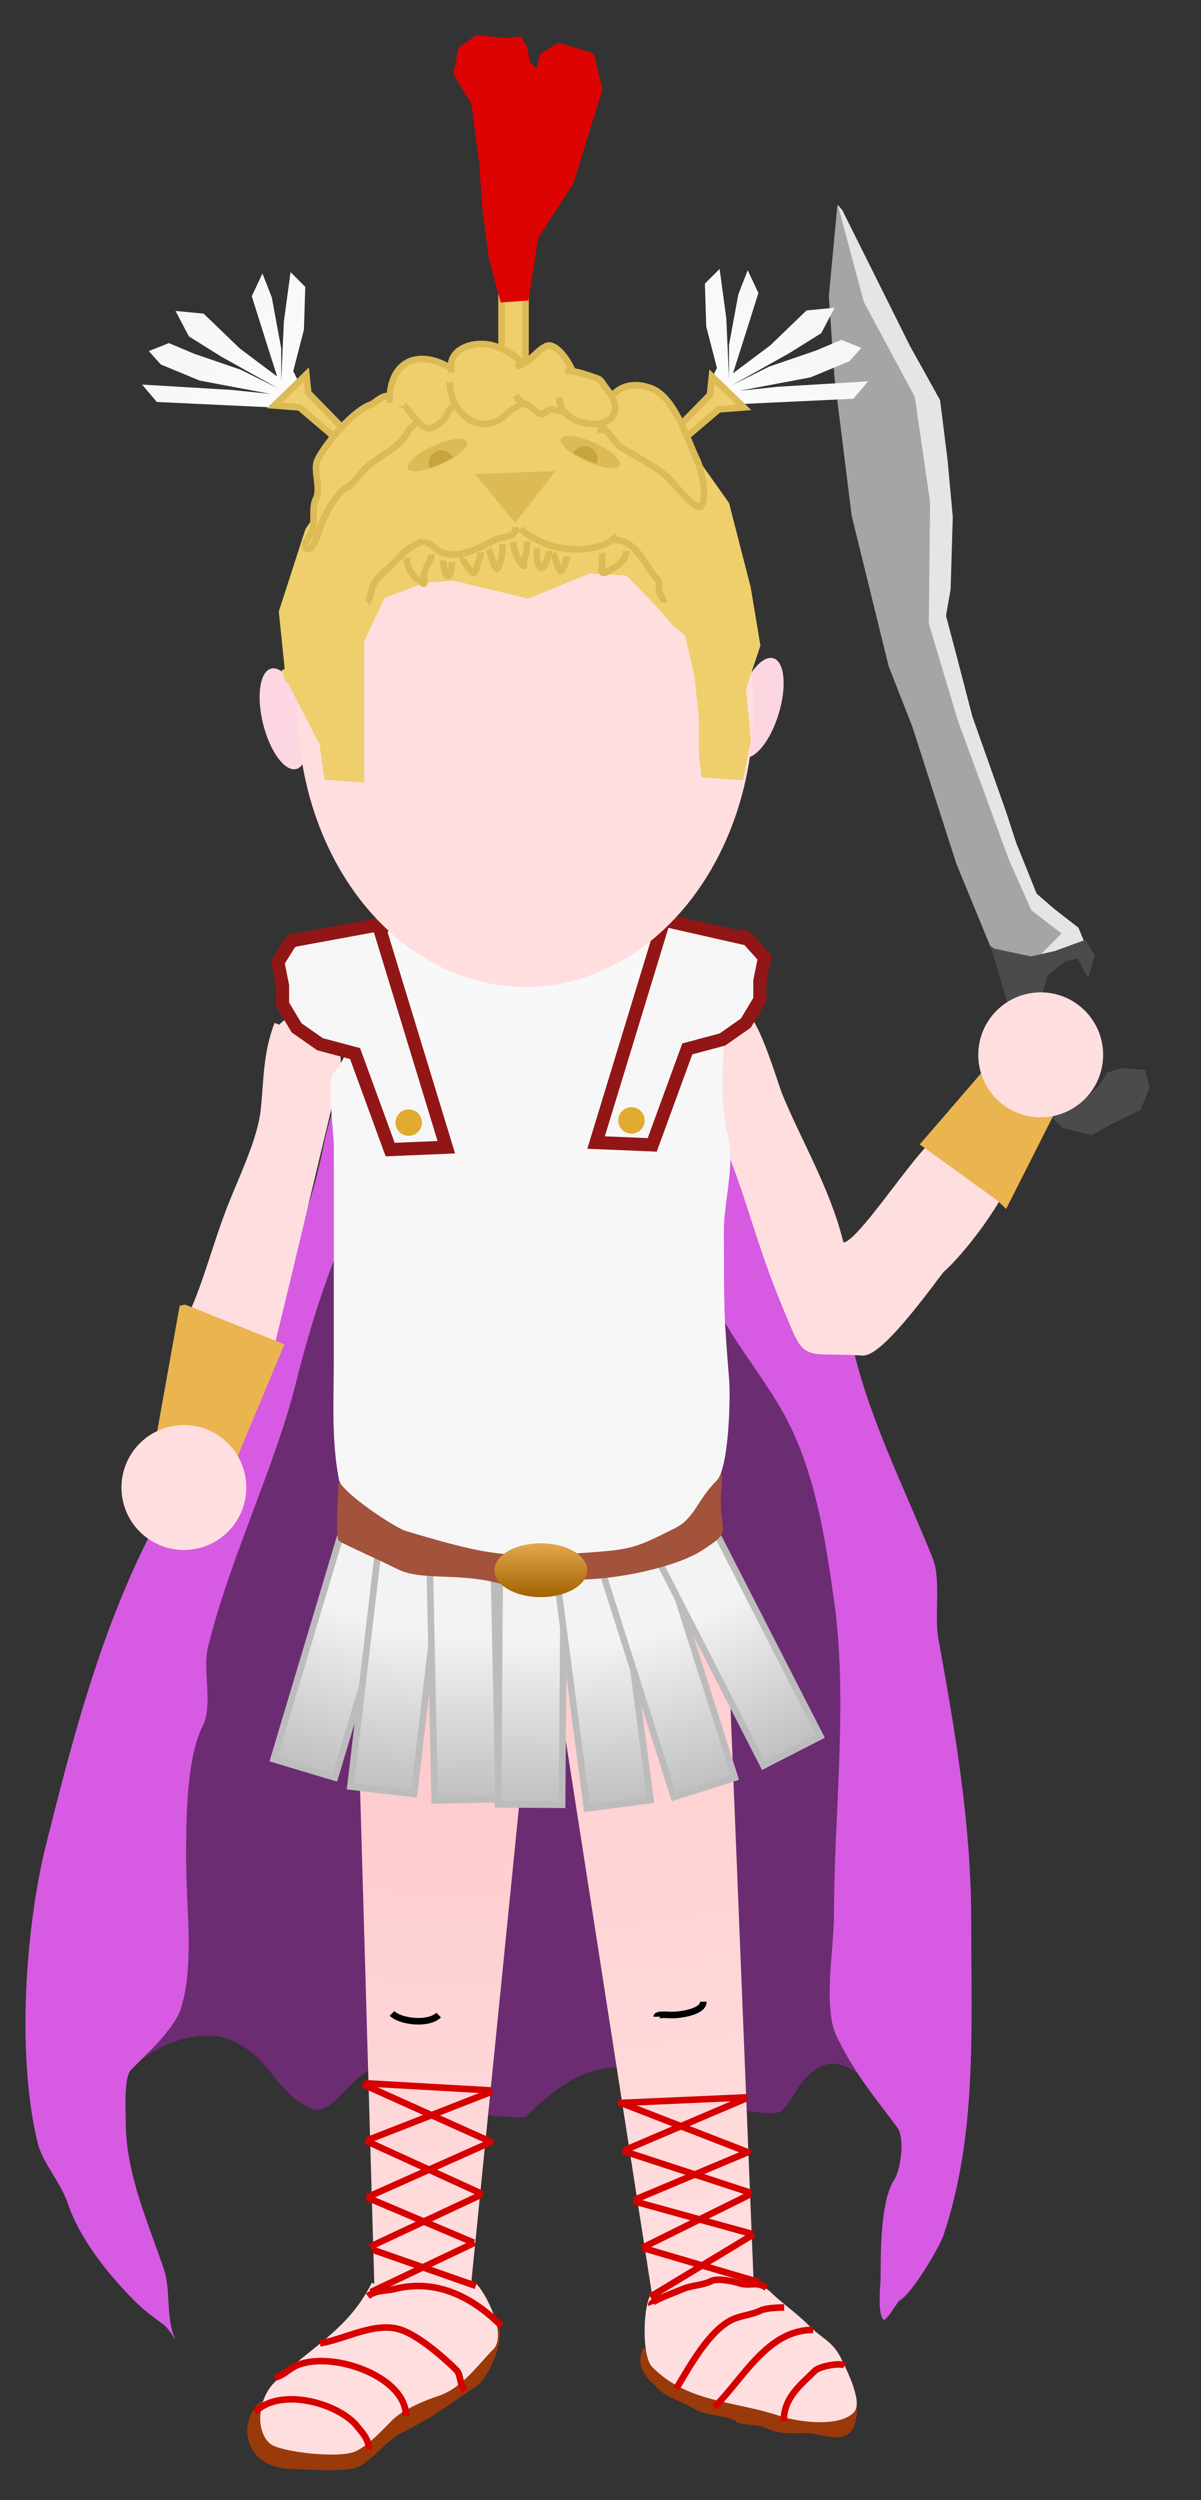<?xml version="1.0" encoding="utf-8"?>
<svg viewBox="-221.431 -65.172 182.934 380.504" character="caesar" xmlns="http://www.w3.org/2000/svg" xmlns:bx="https://boxy-svg.com">
  <rect x="-221.431" y="-65.172" width="182.934" height="380.504" fill="#333333" stroke="none"/>
  <defs>
    <pattern id="pattern-0" x="0" y="0" width="25" height="25" patternUnits="userSpaceOnUse" viewBox="0 0 100 100">
      <rect x="0" y="0" width="50" height="100" style="fill: black;"/>
    </pattern>
    <linearGradient id="gradient-10" gradientUnits="userSpaceOnUse" x1="222.21" y1="285.992" x2="222.21" y2="394.679" gradientTransform="matrix(0.999, 0.041, -0.074, 1.815, -346.272, -438.291)">
      <stop offset="0" style="stop-color: rgb(251, 177, 180);"/>
      <stop offset="1" style="stop-color: rgb(255, 222, 223);"/>
    </linearGradient>
    <linearGradient id="gradient-14" gradientUnits="userSpaceOnUse" x1="258.504" y1="280.615" x2="258.504" y2="392.227" gradientTransform="matrix(1, 0.005, -0.009, 1.701, -371.84, -383.86)">
      <stop offset="0" style="stop-color: rgb(255, 191, 193);"/>
      <stop offset="1" style="stop-color: rgb(255, 222, 223);"/>
    </linearGradient>
    <linearGradient id="gradient-4" gradientUnits="userSpaceOnUse" x1="235.997" y1="276.307" x2="235.997" y2="284.505" gradientTransform="matrix(1, 0, 0, 1, -375.058, -106.592)">
      <stop offset="0" style="stop-color: rgb(227, 168, 78);"/>
      <stop offset="1" style="stop-color: rgb(163, 98, 0);"/>
    </linearGradient>
    <linearGradient id="gradient-12" gradientUnits="userSpaceOnUse" x1="86.912" y1="82.072" x2="86.912" y2="182.851" gradientTransform="matrix(1, 0, 0, 1.004, -227.533, -11.955)">
      <stop offset="0" style="stop-color: rgb(248, 248, 248);"/>
      <stop offset="1" style="stop-color: rgb(246, 246, 246);"/>
    </linearGradient>
    <linearGradient id="gradient-0" gradientUnits="userSpaceOnUse" x1="73.278" y1="180.424" x2="73.278" y2="217.406" gradientTransform="matrix(1, 0.018, -0.012, 0.673, 2.584, 69.842)">
      <stop offset="0" style="stop-color: rgba(243, 243, 243, 1)"/>
      <stop offset="1" style="stop-color: rgba(192, 192, 192, 1)"/>
    </linearGradient>
    <linearGradient id="gradient-1" gradientUnits="userSpaceOnUse" x1="73.278" y1="180.424" x2="73.278" y2="217.406" gradientTransform="matrix(1, 0.018, -0.012, 0.673, 2.584, 69.842)">
      <stop offset="0" style="stop-color: rgba(243, 243, 243, 1)"/>
      <stop offset="1" style="stop-color: rgba(192, 192, 192, 1)"/>
    </linearGradient>
    <linearGradient id="gradient-2" gradientUnits="userSpaceOnUse" x1="73.278" y1="180.424" x2="73.278" y2="217.406" gradientTransform="matrix(1, 0.018, -0.012, 0.673, 2.584, 69.842)">
      <stop offset="0" style="stop-color: rgba(243, 243, 243, 1)"/>
      <stop offset="1" style="stop-color: rgba(192, 192, 192, 1)"/>
    </linearGradient>
    <linearGradient id="gradient-3" gradientUnits="userSpaceOnUse" x1="73.278" y1="180.424" x2="73.278" y2="217.406" gradientTransform="matrix(1, 0.018, -0.012, 0.673, 2.584, 69.842)">
      <stop offset="0" style="stop-color: rgba(243, 243, 243, 1)"/>
      <stop offset="1" style="stop-color: rgba(192, 192, 192, 1)"/>
    </linearGradient>
    <linearGradient id="gradient-5" gradientUnits="userSpaceOnUse" x1="73.278" y1="180.424" x2="73.278" y2="217.406" gradientTransform="matrix(1, 0.018, -0.012, 0.673, 2.584, 69.842)">
      <stop offset="0" style="stop-color: rgba(243, 243, 243, 1)"/>
      <stop offset="1" style="stop-color: rgba(192, 192, 192, 1)"/>
    </linearGradient>
    <linearGradient id="gradient-6" gradientUnits="userSpaceOnUse" x1="73.278" y1="180.424" x2="73.278" y2="217.406" gradientTransform="matrix(1, 0.018, -0.012, 0.673, 2.584, 69.842)">
      <stop offset="0" style="stop-color: rgba(243, 243, 243, 1)"/>
      <stop offset="1" style="stop-color: rgba(192, 192, 192, 1)"/>
    </linearGradient>
    <linearGradient id="gradient-7" gradientUnits="userSpaceOnUse" x1="73.278" y1="180.424" x2="73.278" y2="217.406" gradientTransform="matrix(1, 0.018, -0.012, 0.673, 2.584, 69.842)">
      <stop offset="0" style="stop-color: rgba(243, 243, 243, 1)"/>
      <stop offset="1" style="stop-color: rgba(192, 192, 192, 1)"/>
    </linearGradient>
    <linearGradient id="gradient-8" gradientUnits="userSpaceOnUse" x1="40.173" y1="-12.444" x2="40.173" y2="8.132" gradientTransform="matrix(0.683, -0.73, 0.762, 0.713, -212.441, 17.722)">
      <stop offset="0" style="stop-color: rgba(245, 245, 245, 1)"/>
      <stop offset="1" style="stop-color: rgb(251, 251, 251);"/>
    </linearGradient>
    <linearGradient id="gradient-9" gradientUnits="userSpaceOnUse" x1="40.173" y1="-12.444" x2="40.173" y2="8.132" gradientTransform="matrix(0.683, 0.73, 0.762, -0.713, -126.716, -45.141)">
      <stop offset="0" style="stop-color: rgba(245, 245, 245, 1)"/>
      <stop offset="1" style="stop-color: rgb(251, 251, 251);"/>
    </linearGradient>
  </defs>
  <g transform="matrix(0.581, 0.683, 0.683, -0.581, -24.419, 138.352)" style="">
    <polygon style="fill: rgb(165, 165, 165);" points="-196.603 65.548 -185.715 54.367 -174.533 46.127 -154.818 33.18 -131.278 21.41 -120.979 17.879 -98.321 8.463 -83.587 3.671 -77.662 7.685 -75.119 12.594 -74.401 16.454 -76.669 17.186 -81.843 16.113 -85.668 15.525 -94.496 18.467 -99.498 20.527 -115.682 26.707 -124.804 31.12 -131.572 34.357 -134.515 37.888 -143.637 46.127 -151.581 51.718 -160.115 57.309 -170.414 59.369 -195.425 65.549"/>
    <polygon style="fill: rgb(229, 229, 229);" points="-196.532 65.577 -181.106 58.267 -163.25 54.431 -147.94 44.821 -132.408 31.316 -116.77 24.448 -93.045 15.7 -84.05 13.043 -77.724 14.388 -77.184 8.218 -74.33 16.483 -76.598 17.215 -81.772 16.142 -85.597 15.554 -94.425 18.496 -99.427 20.556 -115.611 26.736 -124.733 31.149 -131.501 34.386 -134.444 37.917 -143.566 46.156 -151.51 51.747 -160.044 57.338 -170.343 59.398 -195.354 65.578"/>
    <polygon style="fill: rgb(75, 75, 75);" points="-83.941 3.836 -69.426 -2.55 -57.621 -7.389 -52.395 -6.808 -48.331 -3.905 -47.557 -0.034 -46.202 5.191 -48.138 8.868 -50.847 10.223 -53.75 7.32 -54.718 4.997 -53.944 2.675 -53.75 0.159 -54.137 -1.389 -56.266 -1.196 -61.878 2.094 -66.717 4.61 -71.748 4.804 -73.877 8.094 -73.684 11.964 -72.716 13.706 -69.039 12.932 -71.168 16.222 -74.264 16.803 -76.2 11.577 -78.135 7.9 -83.167 4.03"/>
    <polygon style="fill: rgb(216, 216, 216);" points="-74.473 -0.384 -71.776 4.862 -66.572 4.694 -61.84 2.091 -56.513 -1 -59.115 -6.886 -67.516 -3.394"/>
  </g>
  <path d="M -205.622 257.342 C -205.622 249.962 -193.179 241.821 -185.552 245.635 C -180.136 248.343 -179.542 253.03 -174.263 255.67 C -170.089 257.756 -167.218 247.147 -160.465 249.398 C -159.369 249.763 -159.033 251.607 -157.956 252.325 C -155.17 254.182 -148.864 256.924 -145.413 256.924 C -144.637 256.924 -141.643 257.336 -141.231 256.924 C -138.043 253.735 -131.934 248.064 -124.925 249.816 C -123.388 250.2 -119.712 252.938 -118.653 253.997 C -117.377 255.273 -111.339 255.041 -109.454 255.67 C -108.413 256.017 -103.234 256.976 -102.346 256.088 C -100.236 253.978 -99.685 250.994 -96.492 249.398 C -91.546 246.925 -87.933 254.944 -84.367 253.161 C -82.241 252.098 -82.694 245.255 -82.694 243.126 C -82.694 233.629 -87.712 224.15 -87.712 214.694 C -87.712 209.109 -85.993 203.73 -83.53 198.805 C -82.124 195.993 -83.53 189.031 -83.53 185.843 C -83.53 177.545 -83.329 170.357 -86.875 163.264 C -88.511 159.992 -93.457 158.572 -94.82 154.484 C -95.634 152.042 -98.172 146.114 -100.255 144.031 C -100.858 143.428 -99.859 141.061 -100.255 140.268 C -101.318 138.142 -102.175 136.352 -102.764 133.996 C -104.411 127.407 -109.668 119.566 -114.472 114.762 C -116.015 113.219 -116.58 110.572 -119.071 109.327 C -123.069 107.328 -127.09 106.887 -131.615 105.982 C -137.711 104.762 -144.869 102.193 -151.266 103.473 C -158.975 105.015 -169.114 113.376 -173.845 118.107 C -174.37 118.632 -174.962 122.624 -175.099 122.707 C -178.176 124.553 -176.637 121.594 -178.026 122.288 C -180.202 123.376 -179.879 128.921 -180.953 131.069 C -184.345 137.852 -183.156 144.9 -185.134 152.811 C -186.661 158.917 -190.757 168.238 -193.497 173.718 C -194.73 176.184 -193.519 180.034 -194.751 182.498 C -197.458 187.912 -197.05 194.726 -199.351 200.477 C -204.23 212.677 -208.967 223.216 -208.967 236.436 C -208.967 240.559 -210.334 245.522 -207.295 248.561 C -205.354 250.503 -208.36 257.113 -206.04 259.433" style="stroke: rgb(0, 0, 0); stroke-width: 0px; fill: rgb(108, 44, 114);"/>
  <path d="M -166.737 86.33 C -166.737 94.055 -170.582 101.374 -172.173 109.327 C -175.567 126.298 -183.781 141.165 -193.497 155.738 C -196.137 159.698 -196.899 165.052 -198.932 169.118 C -206.212 183.678 -210.319 199.194 -214.403 215.53 C -217.646 228.5 -218.9 248.134 -215.657 261.105 C -214.916 264.071 -212.163 266.99 -211.058 270.304 C -209.299 275.582 -204.826 281.135 -201.023 284.938 C -199.291 286.67 -198.221 287.353 -196.424 288.701 C -195.71 289.237 -194.352 291.59 -194.751 290.792 C -196.161 287.973 -195.428 283.326 -196.424 280.339 C -198.748 273.365 -202.277 265.831 -202.277 257.76 C -202.277 255.995 -202.613 250.988 -201.441 249.816 C -199.342 247.717 -194.956 243.741 -193.915 240.617 C -191.791 234.245 -193.079 224.977 -193.079 218.039 C -193.079 212.004 -193.098 202.607 -190.57 197.551 C -188.934 194.279 -190.635 189.032 -189.734 185.425 C -186.262 171.537 -179.58 158.192 -176.354 145.285 C -173.773 134.961 -169.733 122.183 -164.228 113.926 C -161.944 110.5 -161.853 103.739 -160.047 100.128 C -157.57 95.175 -157.708 82.233 -166.737 86.748" style="stroke: rgb(213, 41, 41); stroke-width: 0px; fill: rgb(214, 91, 226);"/>
  <g transform="matrix(0.975, -0.221, 0.221, 0.975, -412.725, -62.171)">
    <path d="M 194.062 200.77 C 191.395 204.77 190.622 208.656 189.192 212.944 C 187.677 217.489 183.299 222.798 180.671 226.741 C 176.44 233.087 173.361 239.732 168.497 244.595 C 168.042 245.05 169.582 249.215 169.714 249.871 C 170.472 253.631 172.797 254.286 176.207 252.711 C 182.533 249.788 180.5 251.835 182.7 247.436 C 188.289 236.257 195.246 221.937 200.96 210.509 C 204.076 204.277 198.605 197.038 193.25 202.393" style="fill: rgb(255, 222, 223); stroke: rgb(255, 222, 223);"/>
    <polygon style="fill: rgb(234, 180, 79); stroke: rgb(234, 180, 79);" points="170.717 239.799 183.595 248.674 172.148 264.733 162.49 258.394 170.359 239.799"/>
    <circle style="fill: rgb(255, 222, 223);" cx="164.535" cy="266.425" r="9.509"/>
  </g>
  <path d="M -109.872 88.42 C -106.311 99.105 -101.613 112.046 -96.492 122.288 C -94.244 126.786 -92.883 133.227 -91.893 138.177 C -89.588 149.701 -83.679 161.221 -79.349 172.045 C -78.079 175.22 -79.132 180.767 -78.513 184.171 C -75.896 198.563 -73.496 212.594 -73.496 227.237 C -73.496 243.871 -72.604 259.686 -77.677 274.903 C -78.419 277.131 -82.708 284.109 -84.367 284.938 C -84.756 285.133 -86.461 288.279 -86.875 287.865 C -87.825 286.916 -87.294 282.59 -87.294 281.175 C -87.294 277.281 -87.272 269.644 -85.203 266.541 C -84.269 265.14 -83.526 260.275 -84.785 258.596 C -88.742 253.32 -91.068 250.63 -93.984 244.798 C -96.107 240.551 -94.402 231.235 -94.402 226.401 C -94.402 210.847 -92.212 193.646 -94.402 178.317 C -95.796 168.556 -97.371 158.173 -102.346 149.466 C -105.484 143.975 -109.608 139.123 -112.381 133.578 C -113.943 130.454 -114.802 124.885 -116.98 122.707 C -117.669 122.018 -117.817 116.68 -117.817 115.598 C -117.817 110.023 -117.817 104.448 -117.817 98.874 C -117.817 97.394 -118.503 93.556 -117.817 92.184 C -116.814 90.179 -111.545 90.234 -111.545 88.002" style="stroke: rgb(0, 0, 0); stroke-width: 0px; fill: rgb(214, 91, 226);"/>
  <g transform="matrix(0.997, 0.078, -0.078, 0.997, -360.979, -127.723)">
    <path d="M 268.396 196.598 C 270.319 195.636 274.403 206.583 275.294 208.366 C 278.608 214.994 283.643 222.05 286.251 229.873 C 287.842 234.646 300.022 208.672 302.042 212.711 C 302.588 213.802 311.702 214.618 311.55 215.792 C 310.833 221.327 304.419 230.513 302.012 232.921 C 301.596 233.336 293.972 246.35 291.038 246.403 C 281.692 246.572 282.928 248.389 279.056 240.826 C 273.632 230.23 272.682 225.46 267.178 214.453 C 265.192 210.48 267.719 204.848 264.338 201.467" style="stroke: rgb(255, 222, 223); fill: rgb(255, 222, 223);"/>
    <polygon style="stroke: rgb(234, 180, 79); fill: rgb(234, 180, 79);" points="294.554 114.618 307.158 108.519 313.664 125.596 305.205 132.11 293.334 115.024" transform="matrix(-0.542 -0.84 0.84 -0.542 373.287 530.881)" bx:origin="1.867 2.829"/>
    <circle style="fill: rgb(255, 222, 223);" cx="314.545" cy="199.16" r="9.509"/>
  </g>
  <path d="M -180.472 300.525 C -182.465 300.525 -183.65 303.945 -183.16 305.901 C -182.384 309.007 -179.576 310.126 -176.631 310.126 C -174.638 310.126 -168.245 310.717 -166.67 309.638 C -164.126 307.894 -162.64 305.735 -160.237 304.533 C -155.138 301.984 -153.499 300.465 -148.98 297.452 C -147.562 296.507 -144.349 290.041 -146.571 287.819 C -148.025 286.365 -146.905 286.085 -148.211 284.779 C -149.137 283.853 -153.781 284.01 -155.508 284.01 C -163.862 284.01 -170.899 293.079 -175.095 299.373 C -175.656 300.214 -180.088 301.556 -180.088 301.677" style="stroke: rgb(154, 58, 10); fill: rgb(154, 58, 10);"/>
  <polygon style="stroke: rgb(255, 222, 223); fill: url(#gradient-10); stroke-width: 0px;" points="-150.132 287.083 -164.342 285.163 -167.414 178.396 -139.378 179.932"/>
  <polygon style="stroke: rgb(255, 222, 223); stroke-width: 0px; fill: url(#gradient-14);" points="-114.92 284.621 -130.33 283.551 -130.99 173.009 -102.953 174.545" transform="matrix(0.989, -0.148, 0.148, 0.989, -35.045, -14.756)"/>
  <rect x="68.403" y="180.424" width="9.75" height="36.982" style="fill: url(#gradient-0); stroke: rgb(188, 188, 188);" transform="matrix(0.958, 0.287, -0.287, 0.958, -182.895, -25.334)"/>
  <rect x="68.403" y="180.424" width="9.75" height="36.982" style="fill: url(#gradient-1); stroke: rgb(188, 188, 188);" transform="matrix(0.993, 0.117, -0.117, 0.993, -210.542, -17.146)"/>
  <rect x="68.403" y="180.424" width="9.75" height="36.982" style="fill: url(#gradient-2); stroke: rgb(188, 188, 188);" transform="matrix(1, -0.021, 0.021, 1, -228.188, -7.111)"/>
  <rect x="68.403" y="180.424" width="9.75" height="36.982" style="stroke: rgb(188, 188, 188); fill: url(#gradient-3);" transform="matrix(1, 0.007, -0.007, 1, -212.444, -8.438)"/>
  <rect x="68.403" y="180.424" width="9.75" height="36.982" style="stroke: rgb(188, 188, 188); fill: url(#gradient-5);" transform="matrix(0.992, -0.13, 0.13, 0.992, -228.143, 3.291)"/>
  <rect x="68.403" y="180.424" width="9.75" height="36.982" style="stroke: rgb(188, 188, 188); fill: url(#gradient-6);" transform="matrix(0.953, -0.303, 0.303, 0.953, -249.849, 21.885)"/>
  <rect x="68.403" y="180.424" width="9.75" height="36.982" style="stroke: rgb(188, 188, 188); fill: url(#gradient-7);" transform="matrix(0.89, -0.456, 0.456, 0.89, -265.161, 41.247)"/>
  <path d="M -169.37 160.536 C -169.37 161.246 -169.867 168.809 -169.37 169.057 C -166.409 170.538 -163.675 171.702 -160.849 173.116 C -158.901 174.09 -157.116 174.17 -153.139 174.332 C -150.589 174.436 -147.332 174.645 -144.617 175.55 C -141.263 176.668 -136.694 174.739 -133.255 174.739 C -127.495 174.739 -118.467 172.861 -114.588 170.274 C -110.471 167.53 -112.154 168.581 -112.154 162.97 C -112.154 162.324 -111.742 159.324 -112.154 158.912 C -112.629 158.437 -115.381 159.035 -115.806 159.318 C -118.892 161.375 -122.148 162.831 -125.951 163.782 C -131.432 165.152 -138.127 163.243 -142.588 166.217 C -147.319 169.371 -155.275 160.229 -159.226 158.912 C -161.891 158.024 -168.559 159.133 -168.559 161.753" style="fill: rgb(163, 82, 60); stroke: rgb(163, 82, 60);"/>
  <path d="M -164.907 78.971 C -166.681 84.295 -167.016 94.472 -170.588 98.043 C -171.661 99.116 -170.588 107.596 -170.588 109 C -170.588 119.956 -170.588 130.913 -170.588 141.869 C -170.588 148.004 -170.971 154.156 -169.776 160.13 C -169.418 161.922 -161.381 167.315 -159.631 167.84 C -146.443 171.797 -143.759 172.017 -131.226 171.086 C -125.066 170.628 -124.362 170.292 -118.647 167.434 C -115.582 165.902 -115.307 163.211 -112.281 160.185 C -110.394 158.299 -110.155 147.504 -110.363 144.902 C -111.198 134.466 -111.132 134.832 -111.175 122.153 C -111.19 117.871 -109.453 112.093 -110.53 107.783 C -113.508 95.872 -106.886 84.546 -117.023 76.942 C -119.295 75.239 -123.268 71.526 -125.951 70.856 C -128.365 70.252 -135.833 72.836 -138.124 72.072 C -145.511 69.61 -164.095 70.793 -164.095 81.812" style="stroke: rgb(229, 229, 229); paint-order: stroke markers; stroke-width: 0px; fill: url(#gradient-12);"/>
  <g transform="matrix(1, 0, 0, 1, -375.544, -107.658)"/>
  <g transform="matrix(1, 0, 0, 1, -375.17, -107.721)"/>
  <ellipse style="fill: rgb(252, 214, 224);" cx="191.571" cy="151.704" rx="3.239" ry="7.88" transform="matrix(0.97, -0.242, 0.242, 0.97, -400.751, -56.561)" bx:origin="1.344 0.598"/>
  <ellipse style="fill: rgb(252, 214, 224);" cx="191.571" cy="151.704" rx="3.239" ry="7.88" transform="matrix(0.956, 0.292, -0.292, 0.956, -244.771, -158.416)" bx:origin="1.344 0.598"/>
  <g transform="matrix(1, 0, 0, 1, -375.606, -107.596)"/>
  <g transform="matrix(1, 0, 0, 1, -374.841, -107.995)">
    <g/>
  </g>
  <path d="M -52.801 58.932" style="fill: rgb(216, 216, 216); stroke: rgb(186, 218, 85);"/>
  <polygon style="fill: rgb(216, 216, 216); stroke: rgb(0, 0, 0);" points="-306.626 189.034"/>
  <path d="M -164.342 282.474 C -168.094 289.978 -173.972 292.488 -179.32 297.836 C -181.459 299.976 -182.067 304.306 -180.088 306.285 C -178.864 307.509 -169.691 308.576 -167.414 307.438 C -165.463 306.462 -163.68 304.471 -162.038 302.829 C -160.273 301.065 -156.834 299.686 -154.741 298.989 C -151.349 297.858 -148.973 294.373 -146.675 292.076 C -144.553 289.953 -148.694 282.474 -149.748 282.474" style="stroke: rgb(255, 222, 223); fill: rgb(255, 222, 223);"/>
  <path d="M -122.981 292.443 C -124.376 295.235 -121.923 296.902 -120.58 298.245 C -119.544 299.28 -116.616 300.221 -115.379 301.045 C -113.779 302.112 -110.098 301.926 -108.978 303.045 C -108.678 303.345 -105.551 303.459 -105.178 303.645 C -102.644 304.913 -101.499 304.646 -98.576 304.646 C -96.407 304.646 -92.719 306.511 -91.775 303.846 C -89.91 298.58 -95.432 293.426 -98.687 290.171 C -99.354 289.504 -99.446 288.508 -100.376 288.043 C -107.795 284.334 -117.136 290.622 -122.381 293.244" style="stroke: rgb(154, 58, 10); fill: rgb(154, 58, 10);"/>
  <path d="M -121.328 283.626 C -123.029 284.477 -123.256 293.219 -121.712 294.764 C -116.39 300.085 -109.518 299.725 -102.509 302.061 C -99.718 302.991 -93.808 303.729 -91.756 301.677 C -90.495 300.416 -93.253 295.031 -93.82 293.899 C -95.013 291.511 -96.511 291.181 -98.475 289.217 C -100.505 287.186 -102.851 285.589 -104.429 284.01 C -106.432 282.007 -116.29 281.492 -119.023 282.858 C -119.52 283.107 -119.914 285.023 -120.176 285.547" style="fill: rgb(255, 222, 223); stroke: rgb(255, 222, 223);"/>
  <path d="M -182.576 301.939 C -178.659 298.023 -169.586 300.698 -166.923 304.249 C -166.395 304.952 -165.239 305.998 -165.239 307.641" style="fill: none; stroke: rgb(214, 0, 0);"/>
  <path d="M -179.579 296.707 C -177.991 296.31 -177.425 295.219 -175.73 294.654 C -170.167 292.8 -159.594 296.691 -159.594 302.509" style="fill: none; stroke: rgb(214, 0, 0);"/>
  <path d="M -172.694 291.475 C -169.009 290.948 -164.336 288.102 -160.377 289.422 C -157.698 290.315 -153.97 293.505 -151.895 295.58 C -151.201 296.275 -151.476 297.796 -150.612 298.66" style="fill: none; stroke: rgb(214, 0, 0);"/>
  <path d="M -102.048 303.309 C -102.048 299.68 -99.4 297.759 -97.299 295.658 C -96.657 295.016 -93.548 294.38 -92.765 294.858" style="fill: none; stroke: rgb(214, 0, 0);"/>
  <path d="M -112.6 301.198 C -108.152 296.75 -104.521 289.434 -97.571 289.434" style="fill: none; stroke: rgb(214, 0, 0);"/>
  <path d="M -118.43 298.396 C -116.227 294.724 -113.422 289.63 -109.976 287.906 C -108.719 287.278 -106.911 287.157 -105.592 286.497 C -104.8 286.101 -102.699 286.027 -101.991 286.027" style="fill: none; stroke: rgb(214, 0, 0);"/>
  <line style="fill: none; stroke: rgb(214, 0, 0);" x1="-164.928" y1="283.679" x2="-149.115" y2="276.164"/>
  <line style="fill: none; stroke: rgb(214, 0, 0);" x1="-148.959" y1="282.74" x2="-164.615" y2="277.26"/>
  <line style="fill: none; stroke: rgb(214, 0, 0);" x1="-165.084" y1="276.79" x2="-148.019" y2="268.806"/>
  <line style="fill: none; stroke: rgb(214, 0, 0);" x1="-149.272" y1="276.164" x2="-165.554" y2="269.276"/>
  <line style="fill: none; stroke: rgb(214, 0, 0);" x1="-165.554" y1="269.276" x2="-146.924" y2="260.978"/>
  <line style="fill: none; stroke: rgb(214, 0, 0);" x1="-147.863" y1="268.806" x2="-165.711" y2="260.665"/>
  <line style="fill: none; stroke: rgb(214, 0, 0);" x1="-165.711" y1="260.665" x2="-146.454" y2="253.15"/>
  <line style="fill: none; stroke: rgb(214, 0, 0);" x1="-146.297" y1="260.978" x2="-166.18" y2="252.054"/>
  <line style="fill: none; stroke: rgb(214, 0, 0);" x1="-165.867" y1="251.898" x2="-146.61" y2="252.994"/>
  <path d="M -165.397 284.305 C -164.103 283.335 -162.728 283.56 -161.327 283.209 C -154.655 281.541 -149.127 284.763 -145.045 288.845" style="fill: none; stroke: rgb(214, 0, 0);"/>
  <path d="M -122.216 285.621 C -122.433 285.09 -119.038 283.896 -117.358 283.192 C -116.051 282.644 -114.411 282.673 -113.021 281.978 C -112.139 281.537 -109.635 282.065 -108.856 282.325 C -107.181 282.883 -106.319 281.978 -104.692 283.019" style="fill: none; stroke: rgb(214, 0, 0);"/>
  <line style="stroke: rgb(214, 0, 0);" x1="-122.39" y1="284.407" x2="-106.601" y2="274.864"/>
  <line style="stroke: rgb(214, 0, 0);" x1="-105.907" y1="282.151" x2="-123.605" y2="276.946"/>
  <line style="stroke: rgb(214, 0, 0);" x1="-123.605" y1="276.946" x2="-107.121" y2="268.791"/>
  <line style="stroke: rgb(214, 0, 0);" x1="-106.774" y1="274.864" x2="-124.993" y2="269.832"/>
  <line style="stroke: rgb(214, 0, 0);" x1="-124.819" y1="269.659" x2="-107.468" y2="262.371"/>
  <line style="stroke: rgb(214, 0, 0);" x1="-106.948" y1="268.618" x2="-126.554" y2="262.198"/>
  <line style="stroke: rgb(214, 0, 0);" x1="-126.554" y1="262.198" x2="-107.815" y2="254.216"/>
  <line style="stroke: rgb(214, 0, 0);" x1="-107.121" y1="262.545" x2="-127.248" y2="254.737"/>
  <line style="stroke: rgb(214, 0, 0);" x1="-127.248" y1="254.91" x2="-107.642" y2="254.043"/>
  <path d="M -121.398 241.777 C -121.398 241.317 -119.525 241.524 -119.116 241.524 C -117.865 241.524 -114.297 241.067 -114.297 239.495" style="stroke: rgb(0, 0, 0); fill: none;"/>
  <path d="M -161.72 241.27 C -160.43 242.56 -156.135 243.04 -154.619 241.524" style="stroke: rgb(0, 0, 0); fill: none;"/>
  <ellipse style="stroke-width: 0px; fill: url(#gradient-4);" cx="-139.061" cy="173.814" rx="7.068" ry="4.099"/>
  <polygon style="fill: rgb(246, 246, 246); stroke: rgb(146, 22, 22); stroke-width: 2px;" points="-177.327 78.076 -163.784 75.582 -153.448 109.439 -162.002 109.795 -167.348 95.183 -172.693 93.757 -176.257 91.263 -178.396 87.699 -178.396 84.848 -179.108 81.284 -177.327 78.433 -176.895 78.076"/>
  <polygon style="fill: rgb(246, 246, 246); stroke: rgb(146, 22, 22); stroke-width: 2px;" points="-128.071 106.194 -115.316 109.082 -104.98 75.225 -113.534 74.869 -118.88 89.481 -124.225 90.907 -127.789 93.401 -129.928 96.965 -129.928 99.816 -130.64 103.38 -128.071 106.231 -126.851 106.851" transform="matrix(-1, 0, 0, -1, -235.62, 183.951)"/>
  <circle style="fill: rgb(255, 222, 223);" cx="239.277" cy="160.271" r="67.158" transform="matrix(0.517, 0, 0, 0.634, -265.088, -59.154)"/>
  <circle style="fill: rgb(224, 171, 47);" cx="-159.176" cy="105.69" r="2.012" bx:origin="-0.744 0.589"/>
  <circle style="fill: rgb(224, 171, 47);" cx="-125.244" cy="105.359" r="2.012" bx:origin="-0.744 0.589"/>
  <polygon style="fill: rgb(216, 216, 216); stroke: rgb(0, 0, 0);" points="73.461 188.634"/>
  <polygon style="fill: rgb(239, 206, 108); stroke: rgb(239, 206, 108);" points="-178.096 36.682 -172.28 47.951 -171.553 53.04 -166.464 53.404 -166.464 44.316 -166.463 32.32 -163.192 25.413 -156.824 23.019 -152.262 22.708 -141.017 25.413 -131.64 21.582 -125.762 21.941 -121.023 26.867 -118.479 29.775 -116.661 31.229 -115.207 37.409 -114.48 43.952 -114.48 49.405 -114.117 52.677 -108.664 53.041 -107.573 47.588 -108.3 39.59 -106.119 33.047 -107.573 24.322 -110.844 11.6 -117.025 2.875 -128.294 -2.579 -142.471 -5.123 -156.648 -3.306 -166.464 3.601 -174.461 15.599 -178.459 27.957 -177.369 38.5"/>
  <polygon style="stroke: rgb(220, 186, 85); fill: rgb(220, 186, 85);" points="-142.973 13.611 -148.063 7.431 -137.884 7.067"/>
  <path d="M -156.896 17.511 C -156.144 17.135 -154.962 18.647 -153.947 18.986 C -151.137 19.922 -147.759 17.858 -146.081 17.019 C -144.9 16.428 -142.886 16.796 -142.886 15.053" style="fill: none; stroke: rgb(220, 186, 85);"/>
  <path d="M -142.149 15.298 C -138.802 18.53 -131.052 19.886 -127.401 16.361" style="stroke: rgb(220, 186, 85); fill: none;"/>
  <ellipse style="fill: rgb(220, 186, 85);" cx="73.809" cy="15.31" rx="4.947" ry="1.538" transform="matrix(0.911, -0.412, 0.412, 0.911, -228.362, 20.56)"/>
  <ellipse style="fill: rgb(220, 186, 85);" cx="-73.809" cy="-15.31" rx="4.947" ry="1.538" transform="matrix(0.911, 0.412, 0.412, -0.911, -57.959, 20.092)"/>
  <path d="M -127.784 17.039 C -124.355 17.039 -123.221 21.067 -121.232 23.056 C -120.866 23.422 -121.188 24.614 -120.965 25.061 C -120.764 25.464 -120.296 26.151 -120.296 26.532" style="fill: none; stroke: rgb(220, 186, 85);"/>
  <path d="M -156.933 17.172 C -159.152 17.912 -160.165 19.201 -161.613 20.649 C -162.657 21.692 -163.849 22.445 -164.555 23.858 C -164.837 24.422 -165.1 26.141 -165.491 26.532" style="fill: none; stroke: rgb(220, 186, 85);"/>
  <path d="M -159.47 19.715 C -159.47 21.032 -158.648 22.576 -157.698 23.051 C -157.527 23.136 -156.981 23.793 -156.864 23.676 C -156.628 23.441 -156.976 22.449 -156.864 22.113 C -156.592 21.298 -155.717 19.961 -155.717 19.194" style="fill: none; stroke: rgb(220, 186, 85);"/>
  <path d="M -129.763 18.986 C -129.592 19.5 -129.835 21.832 -129.763 21.904 C -129.351 22.317 -128.452 21.509 -128.2 21.383 C -127.268 20.917 -126.011 19.94 -126.011 18.673" style="fill: none; stroke: rgb(220, 186, 85);"/>
  <path d="M -150.923 19.611 C -151.265 19.954 -149.816 21.704 -149.359 22.009 C -149.136 22.157 -148.857 21.27 -148.838 21.175 C -148.67 20.334 -148.213 19.821 -148.213 18.882" style="fill: none; stroke: rgb(220, 186, 85);"/>
  <path d="M -147.066 18.465 C -146.52 19.283 -146.406 20.793 -145.815 21.383 C -145.531 21.668 -145.383 20.579 -145.294 20.445 C -144.938 19.91 -144.877 18.395 -144.877 17.631" style="fill: none; stroke: rgb(220, 186, 85);"/>
  <path d="M -143.209 17.318 C -143.209 18.446 -142.852 19.366 -142.271 20.237 C -142.21 20.328 -141.805 21.126 -141.646 20.966 C -141.516 20.837 -141.729 20.299 -141.646 20.132 C -141.264 19.369 -141.125 18.127 -141.125 17.214" style="fill: none; stroke: rgb(220, 186, 85);"/>
  <path d="M -139.665 18.256 C -139.665 19.143 -139.773 20.546 -139.144 21.175 C -138.493 21.826 -137.789 19.045 -137.789 18.673" style="fill: none; stroke: rgb(220, 186, 85);"/>
  <path d="M -137.164 18.986 C -136.845 19.623 -136.519 21.298 -136.121 21.696 C -135.692 22.125 -135.079 19.911 -135.079 19.507" style="fill: none; stroke: rgb(220, 186, 85);"/>
  <path d="M -153.945 20.132 C -153.945 20.545 -153.607 23.025 -153.007 22.425 C -152.737 22.155 -152.59 20.805 -152.59 20.341" style="fill: none; stroke: rgb(220, 186, 85);"/>
  <path style="fill: rgb(198, 164, 63);" transform="matrix(0.043, 0.083, -0.083, 0.043, -129.533, -23.522)" d="M 151 397 A 21.095 21.095 0 0 1 153 354.905 L 153 376 Z" bx:shape="pie 153 376 0 21.095 185.44 360 1@643ca63b"/>
  <path style="fill: rgb(198, 164, 63);" transform="matrix(-0.043, 0.083, 0.083, 0.043, -157.005, -24.164)" d="M 151 397 A 21.095 21.095 0 0 1 153 354.905 L 153 376 Z" bx:shape="pie 153 376 0 21.095 185.44 360 1@643ca63b"/>
  <polygon style="fill: url(#gradient-8);" points="-180.23 -3.176 -197.547 -3.991 -199.787 -6.639 -186.138 -5.824 -180.23 -5.213 -191.027 -7.25 -196.935 -9.695 -198.769 -11.732 -195.713 -12.954 -191.842 -11.325 -184.712 -8.88 -179.008 -6.028 -187.768 -10.917 -192.657 -13.973 -194.694 -17.844 -190.416 -17.436 -184.916 -12.14 -179.211 -7.861 -180.637 -12.343 -183.082 -20.085 -181.452 -23.548 -180.026 -19.881 -178.6 -12.14 -178.6 -7.047 -178.193 -16.214 -177.174 -23.752 -174.933 -21.511 -175.137 -14.992 -176.767 -8.676 -175.544 -6.232 -179.823 -3.379"/>
  <polygon style="stroke: rgb(220, 186, 85); fill: rgb(239, 206, 108);" points="-169.9 1.858 -175.805 -3.161 -179.643 -3.456 -174.771 -8.18 -174.476 -5.375 -168.277 0.972"/>
  <path d="M -156.656 -2.137 C -158.694 -2.646 -160.257 -3.675 -161.828 -4.723 C -162.933 -5.46 -164.295 -3.805 -164.989 -3.573 C -167.561 -2.716 -171.74 2.17 -173.034 4.76 C -173.837 6.366 -172.459 9.069 -173.322 10.794 C -174.01 12.171 -173.388 14.155 -173.896 15.679 C -174.184 16.541 -175.401 17.622 -174.758 18.265 C -173.932 19.091 -172.898 15.994 -172.747 15.391 C -172.381 13.929 -170.285 9.85 -168.724 9.07 C -167.483 8.449 -166.816 7.162 -165.851 6.196 C -163.898 4.244 -160.609 3.185 -159.242 0.449 C -158.79 -0.455 -156.656 -1.427 -156.656 -2.424" style="fill: rgb(239, 206, 108); stroke: rgb(220, 186, 85);"/>
  <polygon style="fill: url(#gradient-9);" points="-94.505 -24.242 -111.822 -23.427 -114.062 -20.779 -100.413 -21.594 -94.505 -22.205 -105.302 -20.168 -111.21 -17.723 -113.044 -15.686 -109.988 -14.464 -106.117 -16.093 -98.987 -18.538 -93.283 -21.39 -102.043 -16.501 -106.932 -13.445 -108.969 -9.574 -104.691 -9.982 -99.191 -15.278 -93.486 -19.557 -94.912 -15.075 -97.357 -7.333 -95.727 -3.87 -94.301 -7.537 -92.875 -15.278 -92.875 -20.371 -92.468 -11.204 -91.449 -3.666 -89.208 -5.907 -89.412 -12.426 -91.042 -18.742 -89.819 -21.186 -94.098 -24.039" transform="matrix(-1, 0, 0, -1, -203.27, -27.908)"/>
  <polygon style="stroke: rgb(220, 186, 85); fill: rgb(239, 206, 108);" points="-109.748 -7.886 -115.653 -2.867 -119.491 -2.572 -114.619 2.152 -114.324 -0.653 -108.125 -7" transform="matrix(-1, 0, 0, -1, -227.616, -5.734)"/>
  <path d="M -129.933 -0.7 C -129.933 -0.7 -127.459 2.481 -127.059 2.748 C -124.415 4.511 -121.611 5.61 -119.301 7.92 C -118.895 8.326 -115.402 12.642 -114.704 11.943 C -113.512 10.752 -114.728 5.861 -115.278 4.76 C -116.775 1.766 -118.604 -4.873 -122.462 -6.159 C -127.463 -7.826 -129.933 -3.848 -129.933 0.737" style="fill: rgb(239, 206, 108); stroke: rgb(220, 186, 85);"/>
  <path d="M -162.115 -3.861 C -162.115 -12.17 -155.182 -11.869 -150.909 -7.596 C -149.365 -6.052 -153.015 -3.002 -153.208 -2.424 C -153.593 -1.269 -154.599 -0.579 -155.506 -0.125 C -157.372 0.808 -159.223 -3.286 -159.816 -3.286" style="fill: rgb(239, 206, 108); stroke: rgb(220, 186, 85);"/>
  <rect x="-145.036" y="-19.908" width="3.651" height="13.386" style="fill: rgb(239, 206, 108); stroke: rgb(220, 186, 85);"/>
  <path d="M -152.633 -8.458 C -153.53 -12.046 -149.228 -13.549 -146.024 -12.481 C -143.373 -11.597 -142.192 -10.563 -140.852 -7.884 C -139.045 -4.27 -142.785 -3.651 -144.3 -2.137 C -147.888 1.452 -152.92 -1.941 -152.92 -7.021" style="fill: rgb(239, 206, 108); stroke: rgb(220, 186, 85);"/>
  <path d="M -142.863 -9.32 C -140.491 -10.111 -139.915 -11.656 -138.266 -12.481 C -136.161 -13.533 -132.241 -6.438 -133.956 -4.723 C -134.406 -4.272 -134.801 -3.303 -135.392 -2.711 C -135.823 -2.28 -137.547 -3.142 -137.978 -2.711 C -138.904 -1.786 -139.33 -2.052 -140.277 -2.999 C -141.117 -3.838 -142.134 -3.551 -142.863 -5.01" style="fill: rgb(239, 206, 108); stroke: rgb(220, 186, 85);"/>
  <path d="M -135.392 -8.746 C -133.785 -8.746 -132.781 -8.354 -131.369 -7.884 C -129.989 -7.423 -130.121 -7.591 -129.358 -6.447 C -128.923 -5.794 -128.235 -5.089 -127.921 -4.148 C -126.256 0.848 -136.254 0.376 -136.254 -4.723" style="fill: rgb(239, 206, 108); stroke: rgb(220, 186, 85);"/>
  <polygon style="fill: rgb(221, 3, 3); stroke: rgb(221, 3, 3);" points="-141.386 -19.908 -139.925 -29.157 -134.571 -37.432 -130.19 -51.548 -131.407 -56.66 -136.275 -58.12 -138.708 -56.66 -139.439 -53.739 -141.142 -55.443 -141.629 -57.876 -142.359 -59.093 -144.306 -58.85 -148.687 -59.337 -151.121 -57.633 -151.851 -53.982 -149.174 -49.601 -147.957 -40.596 -147.47 -33.538 -146.497 -25.993 -144.793 -19.665"/>
</svg>